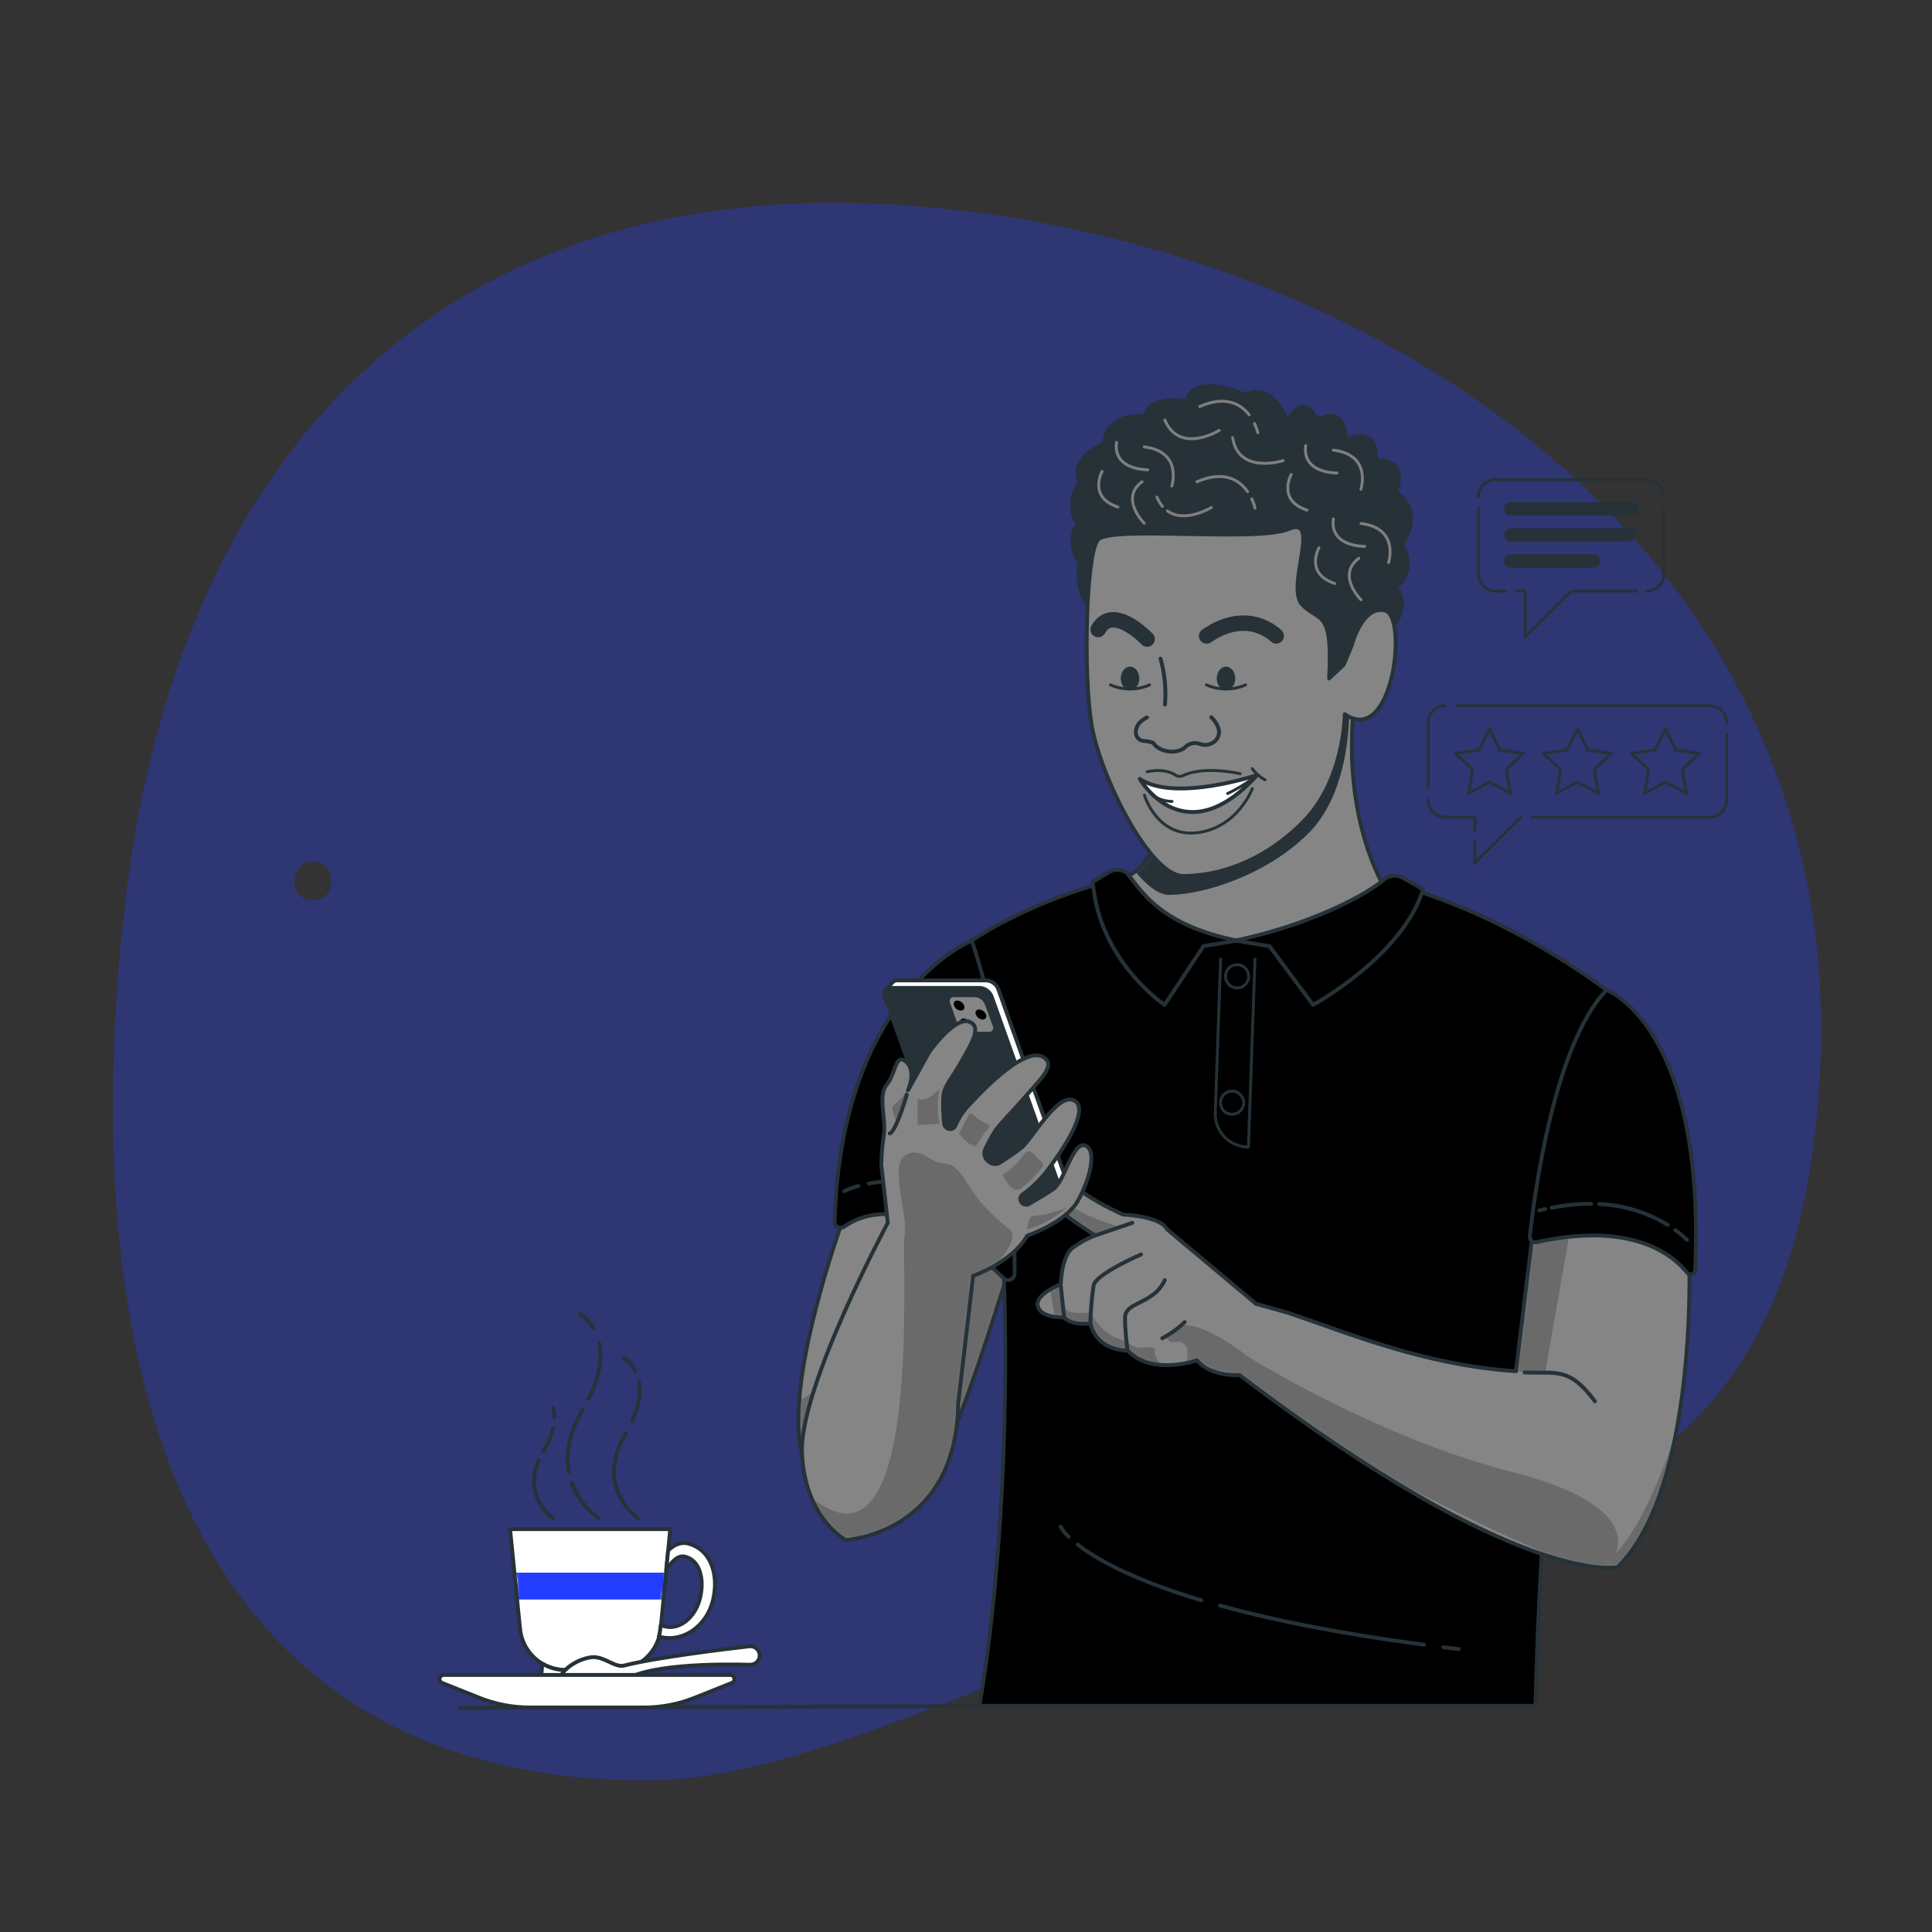 <svg width="500" height="500" viewBox="0 0 500 500" fill="none" xmlns="http://www.w3.org/2000/svg">
<rect x="0" y="0" width="500" height="500" fill="#333333" stroke="none"/>
<path d="M242.94 53.86C117.63 41.38 45.11 114.74 32 237C19.22 355.63 48.13 460.77 167.44 460.77C205.23 460.77 249.52 436.33 292.44 423.77C385 396.77 464.74 398.47 471.03 277.64C477.87 145.62 361.67 65.68 242.94 53.86ZM81 233C74.55 233 74.57 223 81 223C87.43 223 87.43 233 81 233Z" fill="#233DFF" fill-opacity="0.2"/>
<path opacity="0.75" d="M242.94 53.86C117.63 41.38 45.11 114.74 32 237C19.22 355.63 48.13 460.77 167.44 460.77C205.23 460.77 249.52 436.33 292.44 423.77C385 396.77 464.74 398.47 471.03 277.64C477.87 145.62 361.67 65.68 242.94 53.86ZM81 233C74.55 233 74.57 223 81 223C87.43 223 87.43 233 81 233Z" fill="#233DFF" fill-opacity="0.2"/>
<path d="M119 442L398 440.97" stroke="#263238" stroke-linecap="round" stroke-linejoin="round"/>
<path d="M159.18 432.2H146.35C143.386 432.201 140.531 431.088 138.349 429.082C136.167 427.076 134.818 424.324 134.57 421.37L132 395.74H173.46L171 421.37C170.749 424.33 169.394 427.086 167.204 429.093C165.014 431.099 162.15 432.208 159.18 432.2Z" fill="white"/>
<mask id="mask0_132_123" style="mask-type:luminance" maskUnits="userSpaceOnUse" x="132" y="395" width="42" height="38">
<path d="M159.18 432.2H146.35C143.386 432.201 140.531 431.088 138.349 429.082C136.167 427.076 134.818 424.324 134.57 421.37L132 395.74H173.46L171 421.37C170.749 424.33 169.394 427.086 167.204 429.093C165.014 431.099 162.15 432.208 159.18 432.2Z" fill="white"/>
</mask>
<g mask="url(#mask0_132_123)">
<path d="M172 410.53L172.14 410.34C172.2 410.2 172.34 409.9 172.38 409.77C172.42 409.64 172.45 409.41 172.48 409.23C172.51 409.05 172.48 409.15 172.48 409.11C172.56 408.41 172.62 407.7 172.72 407H133.4C133.913 408.117 134.04 409.373 133.76 410.57V410.62C133.76 410.95 133.76 411.27 133.76 411.62C133.76 411.74 133.76 411.86 133.76 411.98V412C133.88 412.37 133.88 412.4 133.76 412.12V412.17C133.976 412.744 134.104 413.348 134.14 413.96H171.47C171.31 413.383 171.275 412.779 171.366 412.188C171.457 411.597 171.673 411.031 172 410.53Z" fill="#233DFF"/>
</g>
<path d="M159.18 432.2H146.35C143.386 432.201 140.531 431.088 138.349 429.082C136.167 427.076 134.818 424.324 134.57 421.37L132 395.74H173.46L171 421.37C170.749 424.33 169.394 427.086 167.204 429.093C165.014 431.099 162.15 432.208 159.18 432.2Z" stroke="#263238" stroke-linecap="round" stroke-linejoin="round"/>
<path d="M159.18 432.2H146.35C144.238 432.203 142.164 431.633 140.35 430.55L140 434.64H165.53L165.18 430.55C163.366 431.633 161.292 432.203 159.18 432.2Z" fill="white" stroke="#263238" stroke-linecap="round" stroke-linejoin="round"/>
<path d="M178 399.45C176.19 399.02 174.48 399.78 172.92 401.24L172.41 406.41C173.83 404.06 175.52 402.41 177.28 402.86C181.05 403.76 182.38 408.56 181.18 413.55C179.98 418.54 175.96 421.83 172.18 420.93L170.98 420.65L170.91 421.37C170.843 422.107 170.712 422.836 170.52 423.55L171 423.66C176.86 425.07 182.92 420.8 184.53 414.11C186.14 407.42 183.89 400.87 178 399.45Z" fill="white" stroke="#263238" stroke-linecap="round" stroke-linejoin="round"/>
<path d="M152.84 428.92C148.67 429.55 144.06 432.98 144.56 436.27C145.06 439.56 150.49 441.47 154.66 440.84C158.02 440.32 158.66 437.49 160.48 435.72C165.83 430.53 186.48 430.62 194.13 430.84C194.484 430.85 194.835 430.782 195.16 430.641C195.484 430.5 195.773 430.29 196.007 430.024C196.241 429.759 196.413 429.446 196.513 429.106C196.612 428.767 196.635 428.409 196.58 428.06C196.479 427.449 196.146 426.9 195.651 426.527C195.156 426.155 194.536 425.987 193.92 426.06C187.56 426.79 169.77 428.94 161.44 431.06C159 431.63 156.21 428.41 152.84 428.92Z" fill="white" stroke="#263238" stroke-linecap="round" stroke-linejoin="round"/>
<path d="M166.67 441.9H137.12C132.626 441.898 128.173 441.039 124 439.37L114.41 435.54C114.181 435.446 113.992 435.276 113.875 435.058C113.757 434.841 113.719 434.589 113.766 434.346C113.813 434.103 113.943 433.884 114.133 433.726C114.324 433.568 114.563 433.481 114.81 433.48H189C189.248 433.481 189.487 433.568 189.677 433.726C189.868 433.884 189.997 434.103 190.045 434.346C190.092 434.589 190.053 434.841 189.936 435.058C189.818 435.276 189.629 435.446 189.4 435.54L179.81 439.37C175.631 441.043 171.171 441.902 166.67 441.9Z" fill="white" stroke="#263238" stroke-linecap="round" stroke-linejoin="round"/>
<path d="M153.49 343.6C152.619 342.147 151.425 340.915 150 340" stroke="#263238" stroke-linecap="round" stroke-linejoin="round"/>
<path d="M152.3 362.09C155.46 355.78 155.81 351.02 155.06 347.57" stroke="#263238" stroke-linecap="round" stroke-linejoin="round"/>
<path d="M147.2 380.89C146.42 376.61 147.03 371.22 150.82 364.8" stroke="#263238" stroke-linecap="round" stroke-linejoin="round"/>
<path d="M154.87 392.92C151.708 390.58 149.302 387.364 147.95 383.67" stroke="#263238" stroke-linecap="round" stroke-linejoin="round"/>
<path d="M164.42 354.83C163.723 353.421 162.663 352.223 161.35 351.36" stroke="#263238" stroke-linecap="round" stroke-linejoin="round"/>
<path d="M163.56 367.86C165.56 363.5 165.85 360.14 165.37 357.62" stroke="#263238" stroke-linecap="round" stroke-linejoin="round"/>
<path d="M165.16 392.92C165.16 392.92 153.55 385.17 161.98 370.85" stroke="#263238" stroke-linecap="round" stroke-linejoin="round"/>
<path d="M143.46 366.81C143.464 365.933 143.335 365.06 143.08 364.22" stroke="#263238" stroke-linecap="round" stroke-linejoin="round"/>
<path d="M140.63 375.54C141.778 373.684 142.628 371.659 143.15 369.54" stroke="#263238" stroke-linecap="round" stroke-linejoin="round"/>
<path d="M143.14 392.92C143.14 392.92 135.3 387.69 139.4 377.97" stroke="#263238" stroke-linecap="round" stroke-linejoin="round"/>
<path d="M217.88 316.47C217.88 316.47 202.75 358.15 207.55 376C212.35 393.85 237.4 388.35 243.55 377.42C249.7 366.49 261.62 326.84 261.62 326.84L249.27 303.09L221.92 309.26L219.3 313L217.88 316.47Z" fill="#858585"/>
<mask id="mask1_132_123" style="mask-type:luminance" maskUnits="userSpaceOnUse" x="206" y="303" width="56" height="85">
<path d="M217.88 316.47C217.88 316.47 202.75 358.15 207.55 376C212.35 393.85 237.4 388.35 243.55 377.42C249.7 366.49 261.62 326.84 261.62 326.84L249.27 303.09L221.92 309.26L219.3 313L217.88 316.47Z" fill="white"/>
</mask>
<g mask="url(#mask1_132_123)">
<path opacity="0.2" d="M246.52 375.39C246.553 374.388 246.864 373.414 247.42 372.58C247.115 372.149 246.925 371.647 246.869 371.122C246.813 370.596 246.893 370.066 247.1 369.58C248.79 363.58 252.37 356.45 254.27 350.46C256.27 344.23 260.12 337.18 260.27 330.57C260.47 320.06 249.99 315.51 240.9 313.57C236.05 323.36 217.9 358.71 206.55 362.43C206.72 365.43 207.39 368.36 207.12 371.35C207.12 371.46 207.12 371.56 207.12 371.67C207.435 372.299 207.647 372.974 207.75 373.67C207.825 374.251 207.825 374.839 207.75 375.42L246.52 375.39Z" fill="black"/>
</g>
<path d="M217.88 316.47C217.88 316.47 202.75 358.15 207.55 376C212.35 393.85 237.4 388.35 243.55 377.42C249.7 366.49 261.62 326.84 261.62 326.84L249.27 303.09L221.92 309.26L219.3 313L217.88 316.47Z" stroke="#263238" stroke-linecap="round" stroke-linejoin="round"/>
<path d="M359.73 162.89C359.73 162.89 365.53 157.62 361.2 152.08C361.2 152.08 366.99 147.96 362.81 140.83C362.81 140.83 369.17 132.76 361.2 127.38C361.2 127.38 365.27 118.98 355.93 119.14C355.93 119.14 357.51 110.28 348.17 113.6C348.17 113.6 348.8 104.73 340.89 108.69C340.89 108.69 337.4 100.78 333.29 109.01C333.29 109.01 329.29 98.56 322.36 102.2C322.36 102.2 308.9 96.03 307 103.94C307 103.94 298.29 101.73 296 107.74C296 107.74 286.26 106.48 285.79 114.87C285.79 114.87 276.6 118.03 279.45 124.87C279.45 124.87 275.35 130.26 278.9 135.64C278.9 135.64 275.49 139.28 279.45 145.93C279.45 145.93 277.71 152.74 282.45 157.65L340.24 167.15L342.93 180.29L354.14 175.86L359.73 162.89Z" fill="#263238" stroke="#263238" stroke-linecap="round" stroke-linejoin="round"/>
<path d="M323.28 107.35C321.17 104.62 317.28 102.24 310.49 105.21" stroke="#7F7F7F" stroke-width="0.75" stroke-linecap="round" stroke-linejoin="round"/>
<path d="M325.53 112C325.322 111.176 325.031 110.375 324.66 109.61" stroke="#7F7F7F" stroke-width="0.75" stroke-linecap="round" stroke-linejoin="round"/>
<path d="M315.55 111.38C315.55 111.38 305.26 117.72 301.46 108.69" stroke="#7F7F7F" stroke-width="0.75" stroke-linecap="round" stroke-linejoin="round"/>
<path d="M332.06 119.21C332.06 119.21 320.56 122.93 319 113.26" stroke="#7F7F7F" stroke-width="0.75" stroke-linecap="round" stroke-linejoin="round"/>
<path d="M322.86 127.24C320.86 124.35 316.92 121.57 309.77 124.69" stroke="#7F7F7F" stroke-width="0.75" stroke-linecap="round" stroke-linejoin="round"/>
<path d="M324.81 131.5C324.604 130.68 324.316 129.883 323.95 129.12" stroke="#7F7F7F" stroke-width="0.75" stroke-linecap="round" stroke-linejoin="round"/>
<path d="M300.85 131.07C300.252 130.334 299.764 129.516 299.4 128.64" stroke="#7F7F7F" stroke-width="0.75" stroke-linecap="round" stroke-linejoin="round"/>
<path d="M313.5 131.33C313.5 131.33 306.7 135.51 302.12 132.24" stroke="#7F7F7F" stroke-width="0.75" stroke-linecap="round" stroke-linejoin="round"/>
<path d="M359.37 145.6C359.37 145.6 362.26 136.69 352.23 135.48" stroke="#7F7F7F" stroke-width="0.75" stroke-linecap="round" stroke-linejoin="round"/>
<path d="M341.34 141.78C341.34 141.78 337.61 148.43 345.42 151" stroke="#7F7F7F" stroke-width="0.75" stroke-linecap="round" stroke-linejoin="round"/>
<path d="M353.16 141.4C353.16 141.4 344.1 141.58 345.07 134.3" stroke="#7F7F7F" stroke-width="0.75" stroke-linecap="round" stroke-linejoin="round"/>
<path d="M352.23 155.23C352.23 155.23 345.78 148.86 351.67 144.48" stroke="#7F7F7F" stroke-width="0.75" stroke-linecap="round" stroke-linejoin="round"/>
<path d="M303.26 125.78C303.26 125.78 306.15 116.87 296.12 115.66" stroke="#7F7F7F" stroke-width="0.75" stroke-linecap="round" stroke-linejoin="round"/>
<path d="M285.23 122C285.23 122 281.5 128.65 289.31 131.22" stroke="#7F7F7F" stroke-width="0.75" stroke-linecap="round" stroke-linejoin="round"/>
<path d="M297.05 121.58C297.05 121.58 287.99 121.76 288.96 114.48" stroke="#7F7F7F" stroke-width="0.75" stroke-linecap="round" stroke-linejoin="round"/>
<path d="M296.12 135.41C296.12 135.41 289.67 129.05 295.56 124.67" stroke="#7F7F7F" stroke-width="0.75" stroke-linecap="round" stroke-linejoin="round"/>
<path d="M352.2 126.62C352.2 126.62 355.1 117.71 345.06 116.49" stroke="#7F7F7F" stroke-width="0.75" stroke-linecap="round" stroke-linejoin="round"/>
<path d="M334.17 122.8C334.17 122.8 330.44 129.45 338.25 132.02" stroke="#7F7F7F" stroke-width="0.75" stroke-linecap="round" stroke-linejoin="round"/>
<path d="M346 122.41C346 122.41 336.94 122.6 337.91 115.32" stroke="#7F7F7F" stroke-width="0.75" stroke-linecap="round" stroke-linejoin="round"/>
<path d="M415.78 256.21C415.78 256.21 399.78 340.21 397.38 441.46H253.46C253.46 441.46 269.78 355.53 251.46 243.46C251.49 243.43 325.69 190.62 415.78 256.21Z" fill="black"/>
<mask id="mask2_132_123" style="mask-type:luminance" maskUnits="userSpaceOnUse" x="251" y="223" width="165" height="219">
<path d="M415.78 256.21C415.78 256.21 399.78 340.21 397.38 441.46H253.46C253.46 441.46 269.78 355.53 251.46 243.46C251.49 243.43 325.69 190.62 415.78 256.21Z" fill="white"/>
</mask>
<g mask="url(#mask2_132_123)">
<path opacity="0.2" d="M410.09 264.33C410.09 264.33 391.73 293.94 388.56 322.05C386.718 337.58 385.664 353.193 385.4 368.83L303.7 347.34C303.7 347.34 353.09 389.07 379.38 406.52C390.9 414.16 397.44 439.07 397.44 439.07L399.15 403.07L397 326.67L415.82 273.83L410.09 264.33Z" fill="black"/>
<path opacity="0.2" d="M338.45 258.22L321.22 245.02L303.03 257.57L297.52 239.32L314.9 232.51L337.58 235.2L345.18 245.37L338.45 258.22Z" fill="black"/>
</g>
<path d="M415.78 256.21C415.78 256.21 399.78 340.21 397.38 441.46H253.46C253.46 441.46 269.78 355.53 251.46 243.46C251.49 243.43 325.69 190.62 415.78 256.21Z" stroke="#263238" stroke-linecap="round" stroke-linejoin="round"/>
<path d="M437.16 326.4C437.16 326.4 439.38 385.2 418.62 405.57C418.62 405.57 393.69 411.27 320.78 355.85C320.78 355.85 313.54 356.48 309.78 352.05C309.78 352.05 298.03 356.17 291.87 349.52C291.87 349.52 283.97 349.83 282.2 342.52C282.2 342.52 277.2 343.15 275.44 340.94C275.44 340.94 269.44 341.25 268.59 338.09C267.74 334.93 274.52 332.37 274.52 332.37C274.52 332.37 274.65 325.1 277.66 322.89C279.435 321.572 281.383 320.505 283.45 319.72C283.45 319.72 263.53 307.72 265.96 301.04C268.39 294.36 271.73 306.1 290.68 314.34C290.68 314.34 300.2 314.65 302.03 318.14L325.08 337.45C325.08 337.45 331.82 339.25 334.03 339.99C348.36 344.77 368.45 353.29 392.31 354.87L396.94 316.87C396.94 316.87 425.87 309.93 437.16 326.4Z" fill="#858585"/>
<mask id="mask3_132_123" style="mask-type:luminance" maskUnits="userSpaceOnUse" x="265" y="299" width="173" height="107">
<path d="M437.16 326.4C437.16 326.4 439.38 385.2 418.62 405.57C418.62 405.57 393.69 411.27 320.78 355.85C320.78 355.85 313.54 356.48 309.78 352.05C309.78 352.05 298.03 356.17 291.87 349.52C291.87 349.52 283.97 349.83 282.2 342.52C282.2 342.52 277.2 343.15 275.44 340.94C275.44 340.94 269.44 341.25 268.59 338.09C267.74 334.93 274.52 332.37 274.52 332.37C274.52 332.37 274.65 325.1 277.66 322.89C279.435 321.572 281.383 320.505 283.45 319.72C283.45 319.72 263.53 307.72 265.96 301.04C268.39 294.36 271.73 306.1 290.68 314.34C290.68 314.34 300.2 314.65 302.03 318.14L325.08 337.45C325.08 337.45 331.82 339.25 334.03 339.99C348.36 344.77 368.45 353.29 392.31 354.87L396.94 316.87C396.94 316.87 425.87 309.93 437.16 326.4Z" fill="white"/>
</mask>
<g mask="url(#mask3_132_123)">
<path opacity="0.2" d="M406.68 316.47L399.9 355.18L392.28 354.9L392.94 349.52L396.38 321.21L399.15 308.83L405.03 310.09L406.68 316.47Z" fill="black"/>
<path opacity="0.2" d="M433.9 370.08C433.9 370.08 426.72 393.53 418.01 402.08C418.01 402.08 425.93 389.73 391.1 380.87C356.27 372.01 322.86 351 322.86 351C322.86 351 310.86 341.43 305.44 343.19C300.02 344.95 302.24 347.68 303.7 347.32C305.16 346.96 307.18 347.52 307.3 349.5C307.42 351.48 307.49 352.86 305.13 353.07C306.64 352.609 308.185 352.275 309.75 352.07C310.75 352.41 314.62 354.79 315.75 355.2C317.38 355.82 318.97 355.1 320.82 355.87C324.16 357.27 327.97 361.99 331.65 363.87C333.76 364.97 355.81 380.52 358.04 381.68C382.62 394.45 390.67 397.86 390.67 397.86L403.67 403.59L413.88 405.59H418.62L425.34 396.42L431.61 380.15L432.8 373.43L433.9 370.08Z" fill="black"/>
<path opacity="0.2" d="M300.8 353.28C300.193 352.861 299.699 352.298 299.362 351.642C299.026 350.986 298.857 350.257 298.87 349.52C299.11 347.22 294.25 350.58 291.57 347C291.57 347 285.89 346.63 282.17 339.62C282.17 339.62 276 340.7 275.09 337.96C275.09 337.96 274.64 329.53 273.93 329.88C273.22 330.23 271.44 331.43 271.44 331.43L273.22 342.55L283.42 350.9L295.29 355.65H300.8V353.28Z" fill="black"/>
<path opacity="0.2" d="M281.06 319.75C281.06 319.75 283.6 320.01 289.89 317.54C289.89 317.54 280.64 315.2 274.64 310.4C268.64 305.6 267.25 300.32 265.72 302.57C264.19 304.82 270.49 311.83 270.49 311.83L281.06 319.75Z" fill="black"/>
</g>
<path d="M437.16 326.4C437.16 326.4 439.38 385.2 418.62 405.57C418.62 405.57 393.69 411.27 320.78 355.85C320.78 355.85 313.54 356.48 309.78 352.05C309.78 352.05 298.03 356.17 291.87 349.52C291.87 349.52 283.97 349.83 282.2 342.52C282.2 342.52 277.2 343.15 275.44 340.94C275.44 340.94 269.44 341.25 268.59 338.09C267.74 334.93 274.52 332.37 274.52 332.37C274.52 332.37 274.65 325.1 277.66 322.89C279.435 321.572 281.383 320.505 283.45 319.72C283.45 319.72 263.53 307.72 265.96 301.04C268.39 294.36 271.73 306.1 290.68 314.34C290.68 314.34 300.2 314.65 302.03 318.14L325.08 337.45C325.08 337.45 331.82 339.25 334.03 339.99C348.36 344.77 368.45 353.29 392.31 354.87L396.94 316.87C396.94 316.87 425.87 309.93 437.16 326.4Z" stroke="#263238" stroke-linecap="round" stroke-linejoin="round"/>
<path d="M394.56 355.18C402.65 355.58 406 353.54 412.77 362.66" stroke="#263238" stroke-linecap="round" stroke-linejoin="round"/>
<path d="M295.29 324.66C295.29 324.66 283.64 329.66 283.02 332.66C282.54 335.95 282.256 339.266 282.17 342.59" stroke="#263238" stroke-linecap="round" stroke-linejoin="round"/>
<path d="M301.45 331.31C300.716 332.882 299.581 334.234 298.16 335.23C294.89 337.64 291.23 337.96 291.16 340.93C291.09 343.9 291.8 349.52 291.8 349.52" stroke="#263238" stroke-linecap="round" stroke-linejoin="round"/>
<path d="M274.49 332.4L275.41 340.97" stroke="#263238" stroke-linecap="round" stroke-linejoin="round"/>
<path d="M283.42 319.75L293.05 316.47" stroke="#263238" stroke-linecap="round" stroke-linejoin="round"/>
<path d="M306.6 342.16C304.878 343.828 302.925 345.239 300.8 346.35" stroke="#263238" stroke-linecap="round" stroke-linejoin="round"/>
<path d="M251.49 243.43C251.49 243.43 217.7 256.84 216 316.2C215.993 316.484 216.065 316.765 216.209 317.011C216.352 317.257 216.56 317.458 216.811 317.593C217.061 317.727 217.344 317.79 217.628 317.774C217.913 317.757 218.186 317.662 218.42 317.5C223.63 313.78 237.11 308.76 259.73 330.8C259.966 331.029 260.264 331.183 260.587 331.245C260.91 331.306 261.244 331.271 261.547 331.144C261.851 331.018 262.11 330.805 262.294 330.532C262.477 330.259 262.577 329.938 262.58 329.61V329.53C262.58 323.2 262.5 310.13 261.18 294.83C259.79 278.42 257 259.43 251.49 243.43Z" fill="black" stroke="#263238" stroke-linecap="round" stroke-linejoin="round"/>
<path d="M224.82 306.3C232.72 304.84 246.96 305.43 261.26 322.05" stroke="#263238" stroke-linecap="round" stroke-linejoin="round"/>
<path d="M218.5 308.27C219.674 307.704 220.9 307.252 222.16 306.92" stroke="#263238" stroke-linecap="round" stroke-linejoin="round"/>
<path d="M358.46 229.9C358.46 229.9 347.3 212.56 350.39 182.63L304.74 185.63C304.74 185.63 304.34 225.21 289.74 227.31L301.66 242.56L312.17 243.34L330.34 243.42L356.82 234.87L358.46 229.9Z" fill="#858585"/>
<mask id="mask4_132_123" style="mask-type:luminance" maskUnits="userSpaceOnUse" x="289" y="182" width="70" height="62">
<path d="M358.46 229.9C358.46 229.9 347.3 212.56 350.39 182.63L304.74 185.63C304.74 185.63 304.34 225.21 289.74 227.31L301.66 242.56L312.17 243.34L330.34 243.42L356.82 234.87L358.46 229.9Z" fill="white"/>
</mask>
<g mask="url(#mask4_132_123)">
<path d="M346.21 188.43C342.677 189.718 339.054 190.745 335.37 191.5C335.142 192.249 334.716 192.923 334.137 193.451C333.558 193.979 332.848 194.341 332.08 194.5C327.01 195.62 321.82 195.94 316.72 196.89C311.62 197.84 306.72 198.95 301.66 199.16C296.22 199.38 290.9 198.16 285.66 196.85L285.32 196.77C287.65 199.38 289.9 202.01 291.13 205.37C291.97 207.7 292.06 210.37 293.13 212.55C293.65 213.67 294.61 214.47 295.19 215.55C295.731 215.729 296.226 216.022 296.645 216.408C297.063 216.794 297.394 217.265 297.615 217.79C297.837 218.314 297.944 218.88 297.929 219.449C297.914 220.018 297.778 220.577 297.53 221.09L297.23 221.8C296.965 222.541 296.547 223.218 296.002 223.787C295.458 224.355 294.799 224.803 294.07 225.1C297.07 228.75 300.02 231.1 302.61 231.1C311.21 231.1 327.8 225.97 338.47 215.1C348.64 204.77 348.63 186.26 348.66 184.78C347.66 185.12 347.18 188.08 346.21 188.43Z" fill="#263238" stroke="#263238" stroke-linecap="round" stroke-linejoin="round"/>
</g>
<path d="M358.46 229.9C358.46 229.9 347.3 212.56 350.39 182.63L304.74 185.63C304.74 185.63 304.34 225.21 289.74 227.31L301.66 242.56L312.17 243.34L330.34 243.42L356.82 234.87L358.46 229.9Z" stroke="#263238" stroke-linecap="round" stroke-linejoin="round"/>
<path d="M349.85 167C349.85 167 352.52 156.55 358.46 158C364.4 159.45 360.6 193.39 348.01 184.84C348.01 184.84 348.01 201.79 337.32 212.63C326.63 223.47 314.8 226.71 306.21 226.71C297.62 226.71 284.64 200.71 282.48 187.45C280.32 174.19 281.04 143.52 284.12 139.72C287.2 135.92 325.19 140.43 333.63 136.87C342.07 133.31 332.57 152.07 337.09 156.58C341.61 161.09 344.93 157.58 343.98 175.58L347.77 172.02L349.85 167Z" fill="#858585" stroke="#263238" stroke-linecap="round" stroke-linejoin="round"/>
<path d="M314.9 175.59C314.9 177.28 315.97 178.65 317.29 178.65C318.61 178.65 319.68 177.28 319.68 175.59C319.68 173.9 318.61 172.53 317.29 172.53C315.97 172.53 314.9 173.9 314.9 175.59Z" fill="#263238"/>
<path d="M290.06 175.59C290.06 177.28 291.13 178.65 292.45 178.65C293.77 178.65 294.84 177.28 294.84 175.59C294.84 173.9 293.77 172.53 292.45 172.53C291.13 172.53 290.06 173.9 290.06 175.59Z" fill="#263238"/>
<path d="M330.28 164.58C330.28 164.58 323.15 157.14 312.28 164.58" stroke="#263238" stroke-width="4" stroke-linecap="round" stroke-linejoin="round"/>
<path d="M296.87 165.38C296.87 165.38 288 156.05 284.2 162.93" stroke="#263238" stroke-width="4" stroke-linecap="round" stroke-linejoin="round"/>
<path d="M325.36 200.58C325.36 200.58 304.06 207.69 294.97 201.58C295 201.63 306.44 221.5 325.36 200.58Z" fill="white" stroke="#263238" stroke-linecap="round" stroke-linejoin="round"/>
<path d="M313.49 185.64C313.49 185.64 316.94 188.78 314.76 191.48C314.267 192.047 313.618 192.454 312.893 192.652C312.169 192.849 311.402 192.828 310.69 192.59C310.053 192.319 309.352 192.236 308.67 192.352C307.987 192.467 307.352 192.775 306.84 193.24C304.94 195.3 300.04 194.83 298.45 192.24C297.719 191.976 296.955 191.818 296.18 191.77C295.667 191.775 295.169 191.601 294.771 191.278C294.373 190.955 294.1 190.503 294 190C293.79 188.68 294.22 187 296.83 185.68" stroke="#263238" stroke-linecap="round" stroke-linejoin="round"/>
<path d="M300.35 170.47C301.44 174.319 301.826 178.333 301.49 182.32" stroke="#263238" stroke-linecap="round" stroke-linejoin="round"/>
<path d="M320.94 200.24C320.94 200.24 311.75 198.07 306.24 200.7C305.928 200.862 305.579 200.939 305.228 200.923C304.877 200.907 304.536 200.799 304.24 200.61C303.09 199.85 300.74 198.89 296.89 199.74" stroke="#263238" stroke-width="0.75" stroke-linecap="round" stroke-linejoin="round"/>
<path d="M358.15 227.64C353.95 231.37 339.31 239.34 319.65 243.43L328.54 244.86L339.81 260.06C339.81 260.06 363.05 247.46 368.3 230.13L363.09 227.23C362.326 226.777 361.44 226.574 360.555 226.647C359.669 226.72 358.829 227.067 358.15 227.64Z" fill="black" stroke="#263238" stroke-linecap="round" stroke-linejoin="round"/>
<path d="M292.22 226.64C295.73 231.11 300.84 239.52 320.16 243.43L311.47 244.86L301.38 260.06C301.38 260.06 284.38 248.66 282.82 228.23L287.18 225.6C288.003 225.132 288.969 224.979 289.896 225.171C290.824 225.362 291.65 225.884 292.22 226.64Z" fill="black" stroke="#263238" stroke-linecap="round" stroke-linejoin="round"/>
<path d="M322.36 177.25C320.764 177.952 319.039 178.314 317.295 178.314C315.551 178.314 313.826 177.952 312.23 177.25" stroke="#263238" stroke-width="0.75" stroke-linecap="round" stroke-linejoin="round"/>
<path d="M297.52 177.25C295.924 177.952 294.199 178.314 292.455 178.314C290.711 178.314 288.987 177.952 287.39 177.25" stroke="#263238" stroke-width="0.75" stroke-linecap="round" stroke-linejoin="round"/>
<path d="M415.78 256.21C415.78 256.21 441.45 265.53 438.71 328.78C438.694 329.005 438.613 329.22 438.475 329.399C438.338 329.578 438.151 329.712 437.938 329.786C437.725 329.859 437.495 329.868 437.277 329.812C437.059 329.756 436.862 329.637 436.71 329.47C432.87 324.64 422.27 316.04 397.66 321.47C397.438 321.517 397.208 321.511 396.988 321.452C396.769 321.393 396.567 321.283 396.398 321.131C396.229 320.978 396.099 320.789 396.018 320.576C395.936 320.364 395.906 320.136 395.93 319.91C396.91 310.55 402 270.52 415.78 256.21Z" fill="black" stroke="#263238" stroke-linecap="round" stroke-linejoin="round"/>
<path d="M399.9 312.9L398.39 313.26" stroke="#263238" stroke-linecap="round" stroke-linejoin="round"/>
<path d="M411.8 311.56C408.362 311.544 404.93 311.879 401.56 312.56" stroke="#263238" stroke-linecap="round" stroke-linejoin="round"/>
<path d="M431.61 317C426.246 313.743 420.149 311.886 413.88 311.6" stroke="#263238" stroke-linecap="round" stroke-linejoin="round"/>
<path d="M436.61 320.87C435.652 319.955 434.633 319.106 433.56 318.33" stroke="#263238" stroke-linecap="round" stroke-linejoin="round"/>
<path d="M274.64 310.4C274.487 310.598 274.287 310.757 274.059 310.861C273.831 310.966 273.581 311.013 273.33 311H250.19C249.529 310.949 248.897 310.711 248.366 310.315C247.834 309.918 247.427 309.379 247.19 308.76L229 257.91C228.892 257.656 228.844 257.38 228.86 257.104C228.875 256.829 228.954 256.56 229.09 256.32L230.91 254.32C231.063 254.123 231.261 253.967 231.487 253.864C231.714 253.761 231.962 253.715 232.21 253.73H255.35C256.011 253.781 256.644 254.018 257.175 254.415C257.706 254.811 258.114 255.351 258.35 255.97L276.49 306.82C276.598 307.074 276.646 307.35 276.631 307.625C276.615 307.901 276.536 308.169 276.4 308.41L274.64 310.4Z" fill="white" stroke="#263238" stroke-linecap="round" stroke-linejoin="round"/>
<path d="M250.19 311H273.33C273.602 311.019 273.873 310.964 274.116 310.842C274.359 310.719 274.565 310.534 274.712 310.305C274.859 310.077 274.942 309.813 274.952 309.541C274.963 309.269 274.9 308.999 274.77 308.76L256.63 257.91C256.394 257.291 255.986 256.752 255.455 256.355C254.924 255.959 254.291 255.721 253.63 255.67H230.46C230.189 255.653 229.918 255.708 229.676 255.831C229.433 255.953 229.227 256.137 229.08 256.366C228.932 256.594 228.848 256.857 228.836 257.128C228.823 257.4 228.884 257.67 229.01 257.91L247.15 308.76C247.39 309.385 247.803 309.928 248.342 310.325C248.881 310.722 249.522 310.956 250.19 311Z" fill="#263238" stroke="#263238" stroke-linecap="round" stroke-linejoin="round"/>
<path d="M250.44 267.54H255.93C256.201 267.558 256.473 267.504 256.716 267.382C256.959 267.259 257.165 267.074 257.312 266.845C257.459 266.617 257.542 266.352 257.552 266.081C257.562 265.809 257.5 265.539 257.37 265.3L255.37 259.81C255.133 259.191 254.726 258.652 254.195 258.255C253.664 257.858 253.031 257.621 252.37 257.57H246.88C246.609 257.551 246.337 257.606 246.094 257.728C245.851 257.85 245.645 258.036 245.498 258.264C245.351 258.493 245.268 258.757 245.258 259.029C245.248 259.301 245.311 259.571 245.44 259.81L247.39 265.3C247.633 265.924 248.049 266.466 248.59 266.863C249.13 267.26 249.771 267.495 250.44 267.54Z" fill="#858585" stroke="#263238" stroke-linecap="round" stroke-linejoin="round"/>
<path d="M246.9 260.24C247.036 260.606 247.276 260.924 247.591 261.155C247.905 261.386 248.281 261.52 248.67 261.54C248.827 261.549 248.984 261.516 249.124 261.445C249.264 261.374 249.383 261.267 249.469 261.134C249.554 261.002 249.603 260.85 249.61 260.693C249.617 260.536 249.583 260.379 249.51 260.24C249.369 259.877 249.128 259.561 248.815 259.329C248.502 259.097 248.129 258.959 247.74 258.93C247.582 258.92 247.424 258.952 247.282 259.024C247.14 259.096 247.02 259.204 246.935 259.338C246.849 259.471 246.801 259.626 246.795 259.784C246.789 259.943 246.825 260.1 246.9 260.24Z" fill="black"/>
<path d="M252.55 262.55C252.691 262.913 252.932 263.229 253.245 263.461C253.559 263.693 253.931 263.831 254.32 263.86C254.478 263.87 254.637 263.838 254.778 263.766C254.92 263.694 255.04 263.586 255.126 263.452C255.211 263.319 255.26 263.164 255.266 263.006C255.272 262.847 255.235 262.69 255.16 262.55C255.024 262.184 254.784 261.866 254.469 261.635C254.155 261.404 253.78 261.27 253.39 261.25C253.233 261.241 253.076 261.274 252.936 261.345C252.796 261.416 252.677 261.523 252.592 261.656C252.506 261.788 252.457 261.94 252.45 262.097C252.443 262.254 252.477 262.41 252.55 262.55Z" fill="black"/>
<path d="M248.55 264.87C248.686 265.236 248.926 265.554 249.241 265.785C249.555 266.016 249.93 266.15 250.32 266.17C250.477 266.179 250.634 266.146 250.774 266.075C250.914 266.004 251.033 265.896 251.118 265.764C251.204 265.632 251.253 265.48 251.26 265.323C251.267 265.166 251.233 265.009 251.16 264.87C251.019 264.506 250.778 264.19 250.465 263.959C250.152 263.727 249.779 263.588 249.39 263.56C249.232 263.55 249.073 263.582 248.932 263.654C248.79 263.726 248.67 263.834 248.585 263.968C248.499 264.101 248.451 264.255 248.444 264.414C248.438 264.573 248.475 264.73 248.55 264.87Z" fill="black"/>
<path d="M229.76 316.47C229.76 316.47 206.85 359.1 207.55 376C208.25 392.9 218.87 398.56 218.87 398.56C218.87 398.56 247.51 397.14 247.98 363.17L251.85 330.17C251.85 330.17 261.85 326.77 265.85 319.8C265.85 319.8 275.85 316.4 278.99 310.7C282.13 305 283.99 297.63 280.84 296.45C277.69 295.27 275.49 305.65 272.75 307.61C270.92 308.92 267.99 310.61 266.26 311.61C266.074 311.704 265.871 311.759 265.663 311.771C265.455 311.783 265.247 311.752 265.051 311.68C264.856 311.608 264.678 311.496 264.528 311.351C264.378 311.207 264.259 311.033 264.18 310.84C264.045 310.557 264.013 310.236 264.087 309.932C264.162 309.628 264.34 309.359 264.59 309.17C266.954 307.478 269.065 305.457 270.86 303.17C273.86 299.17 282.35 287.49 278.13 284.88C273.91 282.27 267 295 264.26 297.11C262.59 298.43 260.26 299.94 258.79 300.9C258.321 301.177 257.774 301.293 257.233 301.232C256.692 301.17 256.185 300.935 255.79 300.56L255.62 300.41C255.199 300.049 254.909 299.56 254.793 299.018C254.678 298.476 254.743 297.911 254.98 297.41C255.753 295.738 256.635 294.117 257.62 292.56C259.44 290.15 261.87 287.83 265.62 283.5C269.53 279.02 273 275.85 270.36 273.79C265.17 269.79 251.74 284.96 249.97 286.86C248.841 288.247 247.905 289.781 247.19 291.42C247.102 291.594 246.979 291.749 246.829 291.874C246.68 292 246.507 292.094 246.32 292.151C246.133 292.208 245.937 292.227 245.743 292.206C245.548 292.185 245.36 292.125 245.19 292.03C244.949 291.902 244.744 291.716 244.592 291.489C244.44 291.262 244.347 291.002 244.32 290.73C244.16 288.84 243.85 284.45 244.26 282.82C244.85 280.46 246.53 278.82 248.96 274.46C251.1 270.67 253.58 266.67 251.8 265.01C247.99 261.44 240.43 272.37 240.43 272.37L235 282.15C235 282.15 237.26 277.15 234.48 274.78C231.7 272.41 231.86 277.87 229.48 280.72C227.1 283.57 229.38 289.51 228.73 293.78C228.336 296.295 228.115 298.835 228.07 301.38L229.76 316.47Z" fill="#858585"/>
<mask id="mask5_132_123" style="mask-type:luminance" maskUnits="userSpaceOnUse" x="207" y="264" width="76" height="135">
<path d="M229.76 316.47C229.76 316.47 206.85 359.1 207.55 376C208.25 392.9 218.87 398.56 218.87 398.56C218.87 398.56 247.51 397.14 247.98 363.17L251.85 330.17C251.85 330.17 261.85 326.77 265.85 319.8C265.85 319.8 275.85 316.4 278.99 310.7C282.13 305 283.99 297.63 280.84 296.45C277.69 295.27 275.49 305.65 272.75 307.61C270.92 308.92 267.99 310.61 266.26 311.61C266.074 311.704 265.871 311.759 265.663 311.771C265.455 311.783 265.247 311.752 265.051 311.68C264.856 311.608 264.678 311.496 264.528 311.351C264.378 311.207 264.259 311.033 264.18 310.84C264.045 310.557 264.013 310.236 264.087 309.932C264.162 309.628 264.34 309.359 264.59 309.17C266.954 307.478 269.065 305.457 270.86 303.17C273.86 299.17 282.35 287.49 278.13 284.88C273.91 282.27 267 295 264.26 297.11C262.59 298.43 260.26 299.94 258.79 300.9C258.321 301.177 257.774 301.293 257.233 301.232C256.692 301.17 256.185 300.935 255.79 300.56L255.62 300.41C255.199 300.049 254.909 299.56 254.793 299.018C254.678 298.476 254.743 297.911 254.98 297.41C255.753 295.738 256.635 294.117 257.62 292.56C259.44 290.15 261.87 287.83 265.62 283.5C269.53 279.02 273 275.85 270.36 273.79C265.17 269.79 251.74 284.96 249.97 286.86C248.841 288.247 247.905 289.781 247.19 291.42C247.102 291.594 246.979 291.749 246.829 291.874C246.68 292 246.507 292.094 246.32 292.151C246.133 292.208 245.937 292.227 245.743 292.206C245.548 292.185 245.36 292.125 245.19 292.03C244.949 291.902 244.744 291.716 244.592 291.489C244.44 291.262 244.347 291.002 244.32 290.73C244.16 288.84 243.85 284.45 244.26 282.82C244.85 280.46 246.53 278.82 248.96 274.46C251.1 270.67 253.58 266.67 251.8 265.01C247.99 261.44 240.43 272.37 240.43 272.37L235 282.15C235 282.15 237.26 277.15 234.48 274.78C231.7 272.41 231.86 277.87 229.48 280.72C227.1 283.57 229.38 289.51 228.73 293.78C228.336 296.295 228.115 298.835 228.07 301.38L229.76 316.47Z" fill="white"/>
</mask>
<g mask="url(#mask5_132_123)">
<path opacity="0.2" d="M261.26 318.11C258.095 315.723 255.246 312.944 252.78 309.84C249.94 306.13 248.04 301.15 244.48 301.15C240.92 301.15 237.97 296.35 234.1 299.15C230.23 301.95 235.1 314.65 234.1 319.79C233.1 324.93 239.32 410.91 210.23 387.74C210.699 389.48 211.37 391.158 212.23 392.74C212.263 392.799 212.3 392.856 212.34 392.91C212.57 393.2 212.8 393.49 212.97 393.74L213.09 394.04C214.652 396.078 216.721 397.671 219.09 398.66C219.5 398.66 219.94 398.61 220.4 398.61L220.86 398.41L222 398C222.762 397.418 223.667 397.052 224.62 396.94L225.51 396.8C226.76 396.409 228.037 396.108 229.33 395.9C229.67 395.79 230.01 395.66 230.33 395.53C234.586 393.007 238.428 389.844 241.72 386.15C242.462 383.98 243.452 381.903 244.67 379.96C245.67 378.26 246.67 376.74 246.59 374.73C246.501 373.569 246.858 372.417 247.59 371.51C248.02 365.65 248.18 359.95 249.13 354.1C250.18 347.71 251.37 341.41 251.35 334.9C251.349 334.626 251.369 334.352 251.41 334.08C251.321 333.412 251.362 332.733 251.53 332.08C251.909 330.838 252.722 329.774 253.82 329.08C254.72 328.43 255.76 327.99 256.65 327.34C257.106 327.031 257.625 326.826 258.17 326.74C259.79 324.91 263.67 320.1 261.26 318.11Z" fill="black"/>
<path opacity="0.2" d="M269.36 300.46C268.621 299.87 267.95 299.199 267.36 298.46C267.235 298.294 267.073 298.16 266.888 298.067C266.702 297.975 266.497 297.927 266.29 297.927C266.083 297.927 265.878 297.975 265.692 298.067C265.507 298.16 265.345 298.294 265.22 298.46C263.97 300.2 261.82 302.79 259.48 304C259.48 304 261.62 308.75 263.76 307.8C265.29 307.12 268.1 304.06 269.57 302.38C269.687 302.242 269.775 302.082 269.828 301.909C269.881 301.736 269.898 301.555 269.878 301.375C269.858 301.195 269.802 301.021 269.713 300.864C269.624 300.707 269.504 300.569 269.36 300.46Z" fill="black"/>
<path opacity="0.2" d="M255.51 290.81C254.132 290.334 252.887 289.535 251.88 288.48C251.8 288.388 251.699 288.317 251.586 288.273C251.472 288.228 251.349 288.212 251.228 288.226C251.107 288.24 250.991 288.283 250.89 288.352C250.79 288.42 250.707 288.513 250.65 288.62L248.2 293.31C248.2 293.31 249.95 296.05 252.47 296.75C253.453 295.087 254.563 293.502 255.79 292.01C255.871 291.921 255.93 291.812 255.96 291.695C255.99 291.578 255.992 291.455 255.964 291.337C255.937 291.219 255.881 291.11 255.802 291.018C255.723 290.926 255.623 290.855 255.51 290.81Z" fill="black"/>
<path opacity="0.2" d="M243.17 281.67C243.17 281.67 240.27 285.47 237.47 284.4V291.17L243.17 290.82C243.17 290.82 242.11 287.37 243.17 281.67Z" fill="black"/>
<path opacity="0.2" d="M276.19 312.43C276.19 312.43 271.4 314.49 267.84 314.62C267.477 314.623 267.124 314.746 266.838 314.97C266.552 315.194 266.349 315.508 266.26 315.86L265.72 318.11C265.72 318.11 270.25 317.53 276.19 312.43Z" fill="black"/>
<path opacity="0.2" d="M235.5 280.53C235.5 280.53 233.79 284.17 231.77 285.59C229.75 287.01 232.01 288.01 231.77 291.31C231.77 291.31 234.84 283.07 235.5 280.53Z" fill="black"/>
</g>
<path d="M229.76 316.47C229.76 316.47 206.85 359.1 207.55 376C208.25 392.9 218.87 398.56 218.87 398.56C218.87 398.56 247.51 397.14 247.98 363.17L251.85 330.17C251.85 330.17 261.85 326.77 265.85 319.8C265.85 319.8 275.85 316.4 278.99 310.7C282.13 305 283.99 297.63 280.84 296.45C277.69 295.27 275.49 305.65 272.75 307.61C270.92 308.92 267.99 310.61 266.26 311.61C266.074 311.704 265.871 311.759 265.663 311.771C265.455 311.783 265.247 311.752 265.051 311.68C264.856 311.608 264.678 311.496 264.528 311.351C264.378 311.207 264.259 311.033 264.18 310.84C264.045 310.557 264.013 310.236 264.087 309.932C264.162 309.628 264.34 309.359 264.59 309.17C266.954 307.478 269.065 305.457 270.86 303.17C273.86 299.17 282.35 287.49 278.13 284.88C273.91 282.27 267 295 264.26 297.11C262.59 298.43 260.26 299.94 258.79 300.9C258.321 301.177 257.774 301.293 257.233 301.232C256.692 301.17 256.185 300.935 255.79 300.56L255.62 300.41C255.199 300.049 254.909 299.56 254.793 299.018C254.678 298.476 254.743 297.911 254.98 297.41C255.753 295.738 256.635 294.117 257.62 292.56C259.44 290.15 261.87 287.83 265.62 283.5C269.53 279.02 273 275.85 270.36 273.79C265.17 269.79 251.74 284.96 249.97 286.86C248.841 288.247 247.905 289.781 247.19 291.42C247.102 291.594 246.979 291.749 246.829 291.874C246.68 292 246.507 292.094 246.32 292.151C246.133 292.208 245.937 292.227 245.743 292.206C245.548 292.185 245.36 292.125 245.19 292.03C244.949 291.902 244.744 291.716 244.592 291.489C244.44 291.262 244.347 291.002 244.32 290.73C244.16 288.84 243.85 284.45 244.26 282.82C244.85 280.46 246.53 278.82 248.96 274.46C251.1 270.67 253.58 266.67 251.8 265.01C247.99 261.44 240.43 272.37 240.43 272.37L235 282.15C235 282.15 237.26 277.15 234.48 274.78C231.7 272.41 231.86 277.87 229.48 280.72C227.1 283.57 229.38 289.51 228.73 293.78C228.336 296.295 228.115 298.835 228.07 301.38L229.76 316.47Z" stroke="#263238" stroke-linecap="round" stroke-linejoin="round"/>
<path d="M234.68 283.33C234.68 283.33 231.91 292.83 230.28 293.33" stroke="#263238" stroke-linecap="round" stroke-linejoin="round"/>
<path d="M373.52 426.3C374.83 426.47 376.14 426.63 377.52 426.78" stroke="#263238" stroke-linecap="round" stroke-linejoin="round"/>
<path d="M315.71 415.52C328.81 419.12 346 422.67 368.53 425.66" stroke="#263238" stroke-linecap="round" stroke-linejoin="round"/>
<path d="M278.92 399.74C283.58 403.39 292.86 408.74 310.92 414.16" stroke="#263238" stroke-linecap="round" stroke-linejoin="round"/>
<path d="M274.49 395.12C275.04 396.078 275.739 396.942 276.56 397.68" stroke="#263238" stroke-linecap="round" stroke-linejoin="round"/>
<path d="M324.79 248.2L323.09 296.84C321.935 296.848 320.79 296.621 319.725 296.173C318.66 295.725 317.697 295.065 316.895 294.234C316.092 293.402 315.467 292.417 315.057 291.336C314.647 290.256 314.461 289.104 314.51 287.95L315.9 248.2" stroke="#263238" stroke-width="0.75" stroke-linecap="round" stroke-linejoin="round"/>
<path d="M323.16 252.67C323.16 253.263 322.984 253.843 322.655 254.337C322.325 254.83 321.856 255.214 321.308 255.442C320.76 255.669 320.157 255.728 319.575 255.612C318.993 255.497 318.458 255.211 318.039 254.791C317.619 254.372 317.334 253.837 317.218 253.255C317.102 252.673 317.161 252.07 317.389 251.522C317.616 250.974 318 250.505 318.493 250.176C318.987 249.846 319.567 249.67 320.16 249.67C320.956 249.67 321.719 249.986 322.281 250.549C322.844 251.111 323.16 251.874 323.16 252.67Z" fill="black" stroke="#263238" stroke-width="0.75" stroke-linecap="round" stroke-linejoin="round"/>
<path d="M318.86 288.38C320.517 288.38 321.86 287.037 321.86 285.38C321.86 283.723 320.517 282.38 318.86 282.38C317.203 282.38 315.86 283.723 315.86 285.38C315.86 287.037 317.203 288.38 318.86 288.38Z" fill="black" stroke="#263238" stroke-width="0.75" stroke-linecap="round" stroke-linejoin="round"/>
<path d="M324.09 198.92C324.948 200.145 326.091 201.144 327.42 201.83Z" fill="#858585"/>
<path d="M324.09 198.92C324.948 200.145 326.091 201.144 327.42 201.83" stroke="#263238" stroke-width="0.75" stroke-linecap="round" stroke-linejoin="round"/>
<path d="M298.16 205.55C298.16 205.55 299.58 207.29 303.33 207.42" stroke="#263238" stroke-width="0.75" stroke-linecap="round" stroke-linejoin="round"/>
<path d="M325.36 200.58C322.993 202.453 320.428 204.059 317.71 205.37Z" fill="#858585"/>
<path d="M325.36 200.58C322.993 202.453 320.428 204.059 317.71 205.37" stroke="#263238" stroke-width="0.75" stroke-linecap="round" stroke-linejoin="round"/>
<path d="M296.17 205.8C296.17 205.8 299.47 216.8 309.9 215.5C320.33 214.2 324.09 204.11 324.09 204.11" stroke="#263238" stroke-width="0.75" stroke-linecap="round" stroke-linejoin="round"/>
<path d="M422.26 133.07H391C390.642 133.07 390.299 132.927 390.045 132.674C389.792 132.421 389.65 132.078 389.65 131.72C389.649 131.542 389.683 131.366 389.75 131.201C389.817 131.037 389.917 130.888 390.042 130.762C390.168 130.636 390.317 130.537 390.482 130.47C390.646 130.402 390.822 130.368 391 130.37H422.29C422.648 130.37 422.991 130.512 423.245 130.765C423.498 131.018 423.64 131.362 423.64 131.72C423.639 131.899 423.602 132.077 423.532 132.242C423.461 132.407 423.359 132.557 423.231 132.682C423.103 132.807 422.951 132.906 422.784 132.973C422.618 133.039 422.439 133.072 422.26 133.07Z" fill="#263238" stroke="#263238" stroke-width="0.75" stroke-linecap="round" stroke-linejoin="round"/>
<path d="M421.36 139.8H391C390.642 139.8 390.299 139.658 390.045 139.405C389.792 139.152 389.65 138.808 389.65 138.45C389.649 138.272 389.683 138.096 389.75 137.932C389.817 137.768 389.917 137.618 390.042 137.493C390.168 137.367 390.317 137.268 390.482 137.2C390.646 137.133 390.822 137.099 391 137.1H421.39C421.748 137.1 422.091 137.242 422.345 137.496C422.598 137.749 422.74 138.092 422.74 138.45C422.739 138.63 422.702 138.807 422.632 138.972C422.561 139.137 422.459 139.287 422.331 139.412C422.203 139.538 422.051 139.637 421.884 139.703C421.718 139.77 421.539 139.803 421.36 139.8Z" fill="#263238" stroke="#263238" stroke-width="0.75" stroke-linecap="round" stroke-linejoin="round"/>
<path d="M412.36 143.83H390.97C390.225 143.83 389.62 144.434 389.62 145.18C389.62 145.926 390.225 146.53 390.97 146.53H412.36C413.106 146.53 413.71 145.926 413.71 145.18C413.71 144.434 413.106 143.83 412.36 143.83Z" fill="#263238" stroke="#263238" stroke-width="0.75" stroke-linecap="round" stroke-linejoin="round"/>
<path d="M426.15 153C427.325 153 428.452 152.533 429.282 151.702C430.113 150.872 430.58 149.745 430.58 148.57V131.42" stroke="#263238" stroke-width="0.75" stroke-linecap="round" stroke-linejoin="round"/>
<path d="M423.6 152.99H406.55L394.71 164.83V152.99H392.56" stroke="#263238" stroke-width="0.75" stroke-linecap="round" stroke-linejoin="round"/>
<path d="M382.64 131.42V148.56C382.64 149.735 383.107 150.862 383.938 151.692C384.768 152.523 385.895 152.99 387.07 152.99H389.62" stroke="#263238" stroke-width="0.75" stroke-linecap="round" stroke-linejoin="round"/>
<path d="M430.58 128.56C430.58 127.385 430.113 126.258 429.283 125.427C428.452 124.597 427.325 124.13 426.15 124.13H387.07C385.895 124.13 384.768 124.597 383.938 125.427C383.107 126.258 382.64 127.385 382.64 128.56" stroke="#263238" stroke-width="0.75" stroke-linecap="round" stroke-linejoin="round"/>
<path d="M446.86 187.06C446.857 185.886 446.39 184.761 445.56 183.93C444.729 183.1 443.604 182.633 442.43 182.63H377" stroke="#263238" stroke-width="0.75" stroke-linecap="round" stroke-linejoin="round"/>
<path d="M396.5 211.49H442.43C443.605 211.49 444.732 211.023 445.562 210.193C446.393 209.362 446.86 208.235 446.86 207.06V190.06" stroke="#263238" stroke-width="0.75" stroke-linecap="round" stroke-linejoin="round"/>
<path d="M381.69 217.67V223.33L393.54 211.49" stroke="#263238" stroke-width="0.75" stroke-linecap="round" stroke-linejoin="round"/>
<path d="M369.63 207.06C369.63 208.235 370.097 209.362 370.927 210.193C371.758 211.023 372.885 211.49 374.06 211.49H381.69V215.2" stroke="#263238" stroke-width="0.75" stroke-linecap="round" stroke-linejoin="round"/>
<path d="M374.06 182.63C372.885 182.63 371.758 183.097 370.927 183.927C370.097 184.758 369.63 185.885 369.63 187.06V204" stroke="#263238" stroke-width="0.75" stroke-linecap="round" stroke-linejoin="round"/>
<path d="M385.47 202.4L380.08 205.23L381.11 199.23L376.74 194.97L382.77 194.1L385.47 188.63L388.17 194.1L394.19 194.97L389.83 199.23L390.86 205.23L385.47 202.4Z" stroke="#263238" stroke-width="0.75" stroke-linecap="round" stroke-linejoin="round"/>
<path d="M408.24 202.4L402.85 205.23L403.88 199.23L399.52 194.97L405.55 194.1L408.24 188.63L410.94 194.1L416.97 194.97L412.6 199.23L413.63 205.23L408.24 202.4Z" stroke="#263238" stroke-width="0.75" stroke-linecap="round" stroke-linejoin="round"/>
<path d="M431.01 202.4L425.62 205.23L426.65 199.23L422.29 194.97L428.32 194.1L431.01 188.63L433.71 194.1L439.74 194.97L435.38 199.23L436.41 205.23L431.01 202.4Z" stroke="#263238" stroke-width="0.75" stroke-linecap="round" stroke-linejoin="round"/>
</svg>
